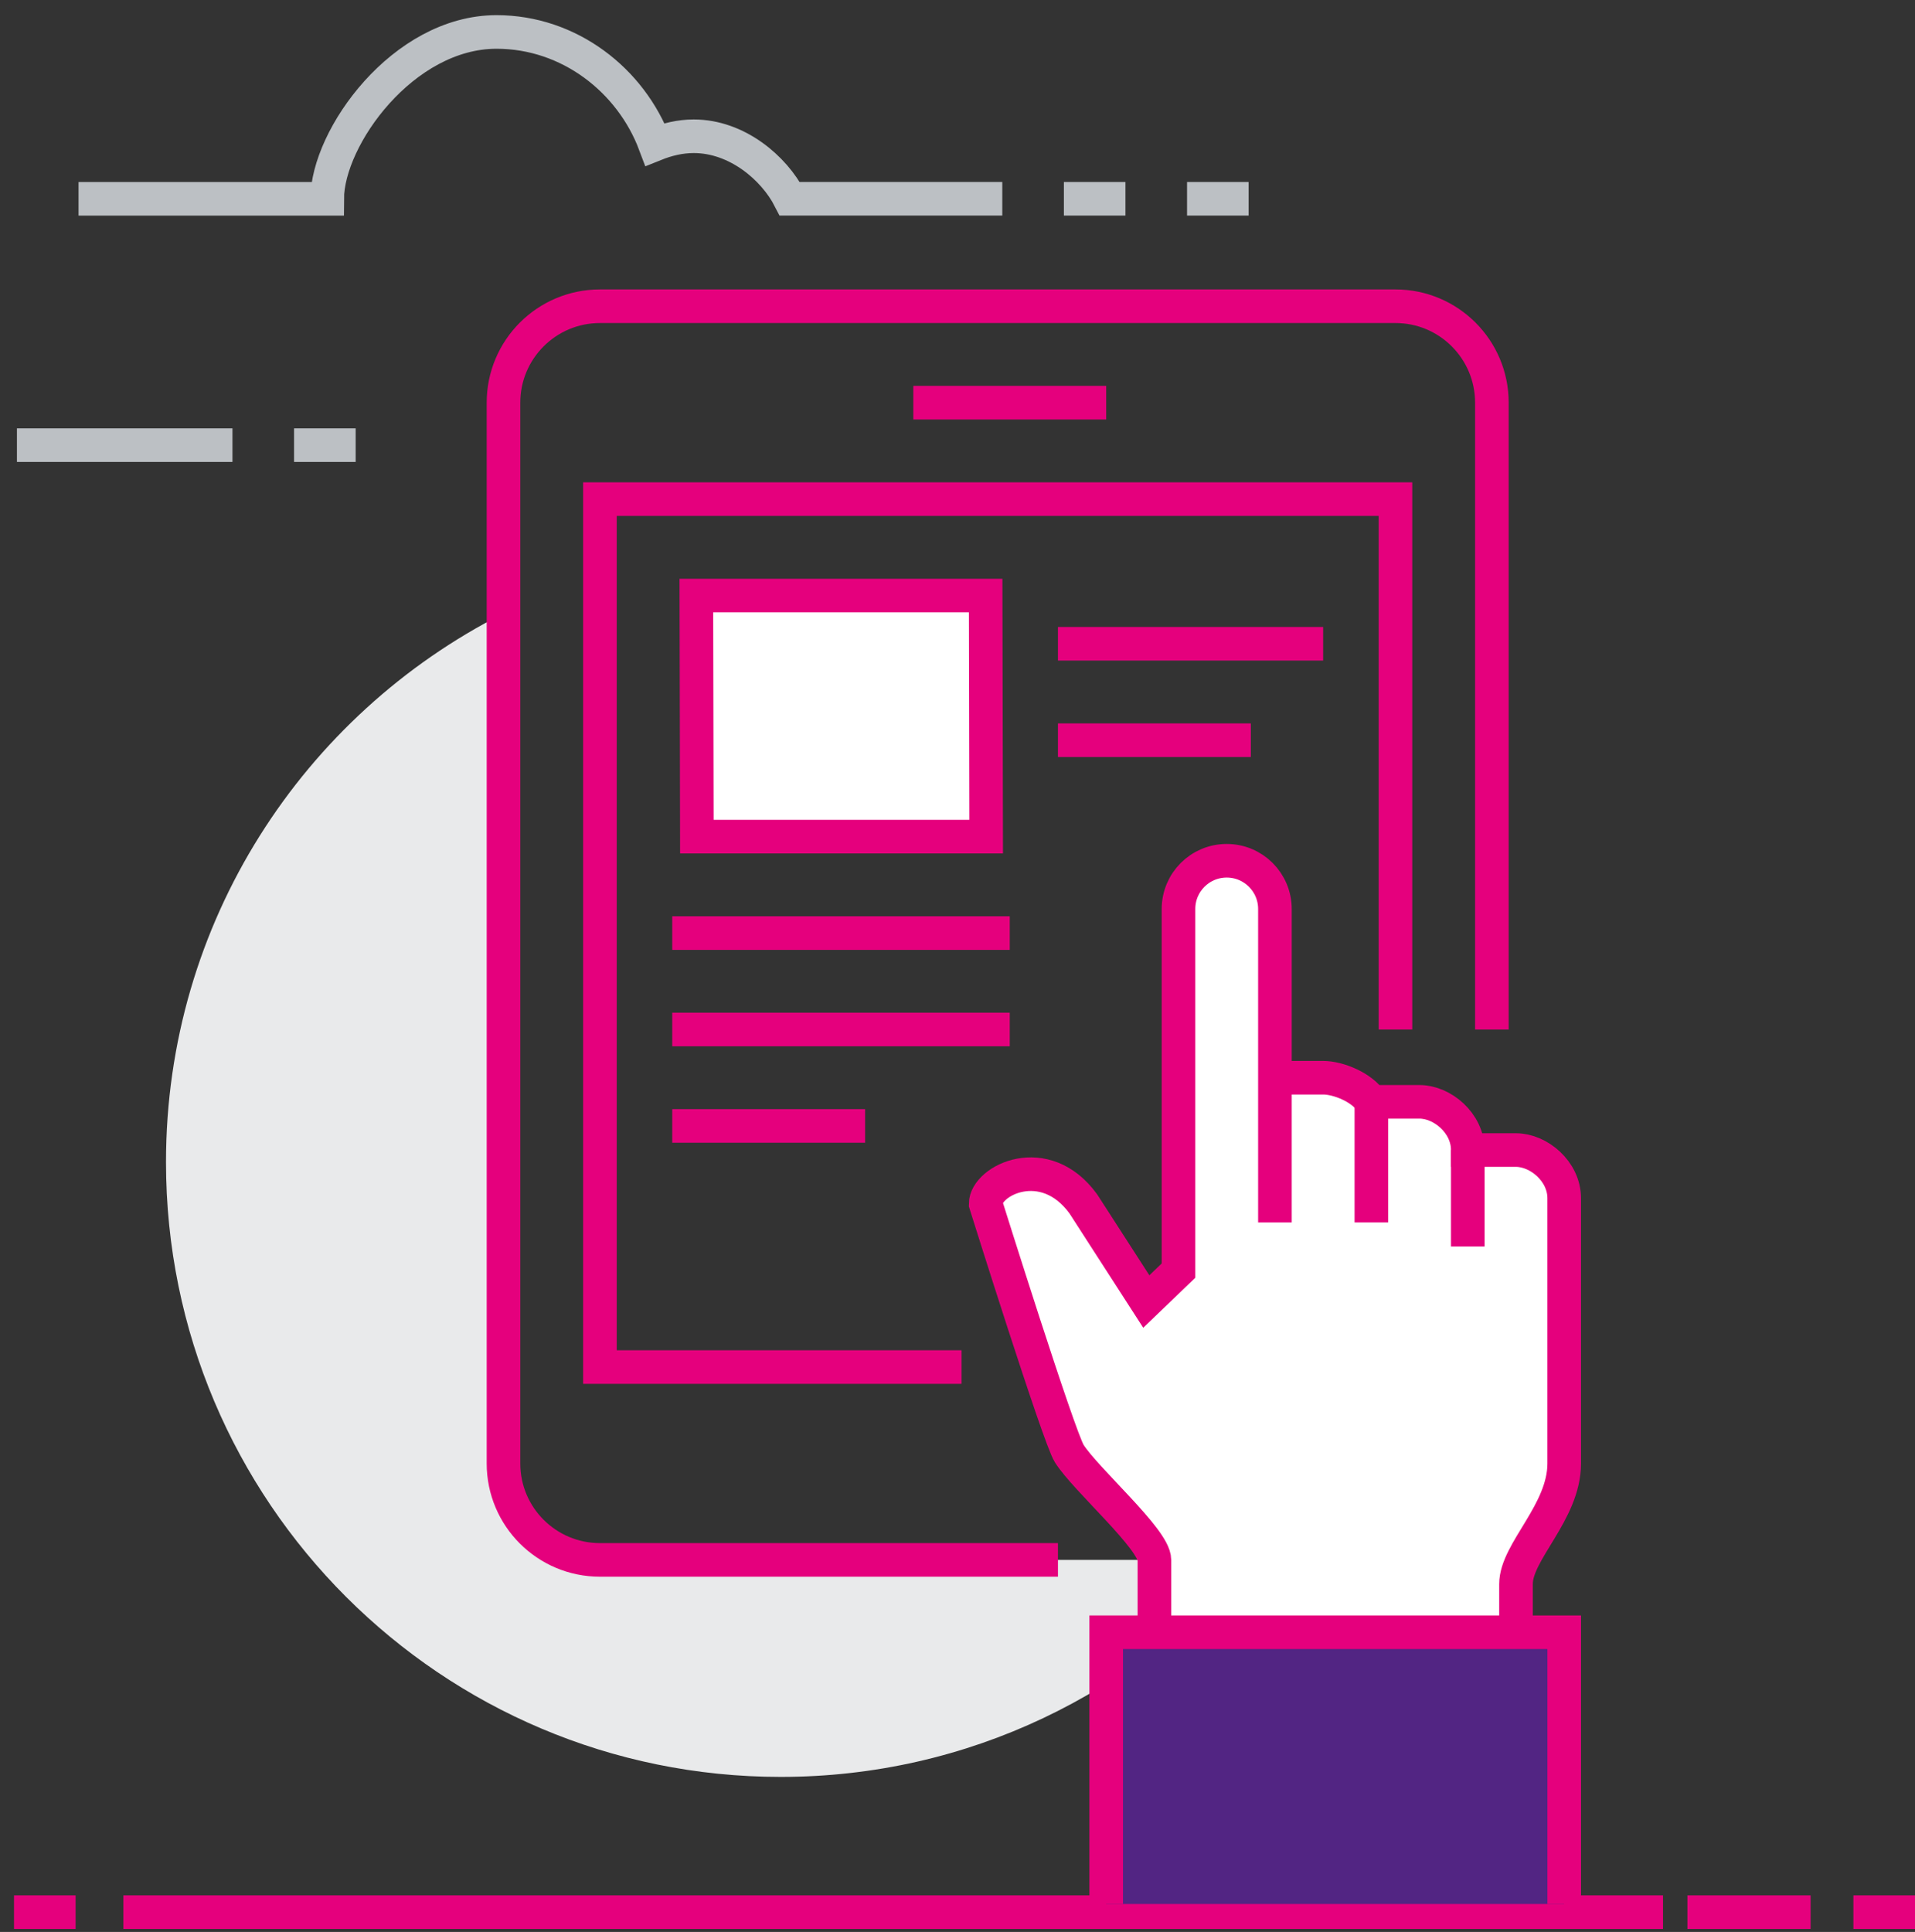 <?xml version="1.0" encoding="UTF-8"?>
<svg width="114px" height="115px" viewBox="0 0 114 115" version="1.1" xmlns="http://www.w3.org/2000/svg" xmlns:xlink="http://www.w3.org/1999/xlink">
    <rect x="0" y="0" width="114" height="115" fill="#333333" stroke="none"/>
    <title>icon-home-1</title>
    <g id="Elearning-eco-pulmonar-neonato---Chiesi" stroke="none" stroke-width="1" fill="none" fill-rule="evenodd">
        <g id="Landing-sign-in" transform="translate(-273, -835)">
            <g id="en-que-consiste" transform="translate(142, 660)">
                <g id="Group-7" transform="translate(0, 102)">
                    <g id="icon-home-1" transform="translate(131, 74)">
                        <line x1="7.345" y1="112.822" x2="99" y2="112.822" id="Shape" stroke="#E5007D" stroke-width="2"></line>
                        <line x1="100.452" y1="112.822" x2="107.785" y2="112.822" id="Shape" stroke="#E5007D" stroke-width="2"></line>
                        <line x1="110.334" y1="112.822" x2="114" y2="112.822" id="Shape" stroke="#E5007D" stroke-width="2"></line>
                        <line x1="0.834" y1="112.822" x2="4.5" y2="112.822" id="Shape" stroke="#E5007D" stroke-width="2"></line>
                        <g id="Group" transform="translate(9, 17)">
                            <path d="M26.714,74.854 C23.544,74.854 20.973,72.284 20.973,69.114 L20.973,18.516 C9.056,24.551 0.882,36.905 0.882,51.176 C0.882,71.386 17.266,87.771 37.477,87.771 C48.655,87.771 58.656,82.754 65.368,74.855 L26.714,74.855 L26.714,74.854 Z" id="Shape" fill="#E9EAEB" fill-rule="nonzero"></path>
                            <path d="M53.98,74.854 L26.714,74.854 C23.544,74.854 20.973,72.284 20.973,69.114 L20.973,5.97 C20.973,2.8 23.543,0.229 26.714,0.229 L74.072,0.229 C77.242,0.229 79.812,2.799 79.812,5.97 L79.812,43.282" id="Shape" stroke="#E5007D" stroke-width="2"></path>
                            <polyline id="Shape" stroke="#E5007D" stroke-width="2" points="48.24 63.374 26.714 63.374 26.714 11.71 74.072 11.71 74.072 43.282"></polyline>
                            <path d="M81.248,50.458 L78.378,50.458 C78.378,48.844 76.853,47.588 75.508,47.588 L72.638,47.588 C72.088,46.726 70.671,46.152 69.767,46.152 L66.897,46.152 L66.897,36.107 C66.897,34.522 65.612,33.237 64.027,33.237 C62.442,33.237 61.157,34.522 61.157,36.107 L61.157,57.634 L59.24,59.474 L55.49,53.661 C53.191,50.498 49.677,52.273 49.677,53.661 C49.677,53.661 54.031,67.554 54.655,68.529 C55.657,70.099 59.723,73.628 59.723,74.855 C59.723,76.084 59.723,80.596 59.723,80.596 L81.249,80.596 C81.249,80.596 81.249,78.223 81.249,76.29 C81.249,74.355 84.119,72.019 84.119,69.114 L84.119,53.328 C84.118,51.714 82.594,50.458 81.248,50.458 Z" id="Shape" fill="#FFFFFF" fill-rule="nonzero"></path>
                            <path d="M59.722,80.596 C59.722,80.596 59.722,76.083 59.722,74.855 C59.722,73.627 55.656,70.099 54.654,68.529 C54.031,67.553 49.676,53.661 49.676,53.661 C49.676,52.273 53.191,50.498 55.489,53.661 L59.239,59.474 L61.156,57.634 L61.156,36.107 C61.156,34.522 62.441,33.237 64.026,33.237 L64.026,33.237 C65.611,33.237 66.896,34.522 66.896,36.107 L66.896,54.764 L66.896,53.328 L66.896,46.152 L69.766,46.152 C70.67,46.152 72.087,46.725 72.637,47.588 L75.507,47.588 C76.852,47.588 78.377,48.844 78.377,50.458 L81.247,50.458 C82.593,50.458 84.117,51.714 84.117,53.328 L84.117,69.114 C84.117,72.018 81.247,74.355 81.247,76.29 C81.247,78.223 81.247,80.596 81.247,80.596" id="Shape" stroke="#E5007D" stroke-width="2"></path>
                            <line x1="72.638" y1="47.588" x2="72.638" y2="54.764" id="Shape" stroke="#E5007D" stroke-width="2"></line>
                            <line x1="78.378" y1="50.458" x2="78.378" y2="56.198" id="Shape" stroke="#E5007D" stroke-width="2"></line>
                            <rect id="Rectangle-path" fill="#522583" fill-rule="nonzero" x="56.852" y="79.16" width="27.267" height="16.176"></rect>
                            <polyline id="Shape" stroke="#E5007D" stroke-width="2" points="84.118 95.336 84.118 79.16 56.852 79.16 56.852 95.336"></polyline>
                            <line x1="45.37" y1="5.97" x2="56.852" y2="5.97" id="Shape" stroke="#E5007D" stroke-width="2"></line>
                            <polygon id="Shape" stroke="#E5007D" stroke-width="2" fill="#FFFFFF" fill-rule="nonzero" points="49.705 31.802 32.484 31.802 32.454 17.451 49.676 17.451"></polygon>
                            <line x1="53.98" y1="20.321" x2="69.767" y2="20.321" id="Shape" stroke="#E5007D" stroke-width="2"></line>
                            <line x1="53.98" y1="26.061" x2="65.462" y2="26.061" id="Shape" stroke="#E5007D" stroke-width="2"></line>
                            <line x1="31.019" y1="37.542" x2="51.11" y2="37.542" id="Shape" stroke="#E5007D" stroke-width="2"></line>
                            <line x1="31.019" y1="43.282" x2="51.11" y2="43.282" id="Shape" stroke="#E5007D" stroke-width="2"></line>
                            <line x1="31.019" y1="49.022" x2="42.5" y2="49.022" id="Shape" stroke="#E5007D" stroke-width="2"></line>
                        </g>
                        <path d="M59.666,10.833 L47.016,10.833 C46.079,9 43.872,7.111 41.299,7.111 C40.483,7.111 39.705,7.304 38.991,7.591 C37.557,3.769 33.881,0.902 29.559,0.902 C23.998,0.902 19.49,7.168 19.479,10.834 L4.675,10.834" id="Shape" stroke="#BCC0C4" stroke-width="2"></path>
                        <line x1="13.839" y1="25.498" x2="1.008" y2="25.498" id="Shape" stroke="#BCC0C4" stroke-width="2"></line>
                        <line x1="17.505" y1="25.498" x2="21.173" y2="25.498" id="Shape" stroke="#BCC0C4" stroke-width="2"></line>
                        <line x1="63.333" y1="10.833" x2="66.998" y2="10.833" id="Shape" stroke="#BCC0C4" stroke-width="2"></line>
                        <line x1="70.665" y1="10.833" x2="74.331" y2="10.833" id="Shape" stroke="#BCC0C4" stroke-width="2"></line>
                    </g>
                </g>
            </g>
        </g>
    </g>
</svg>
